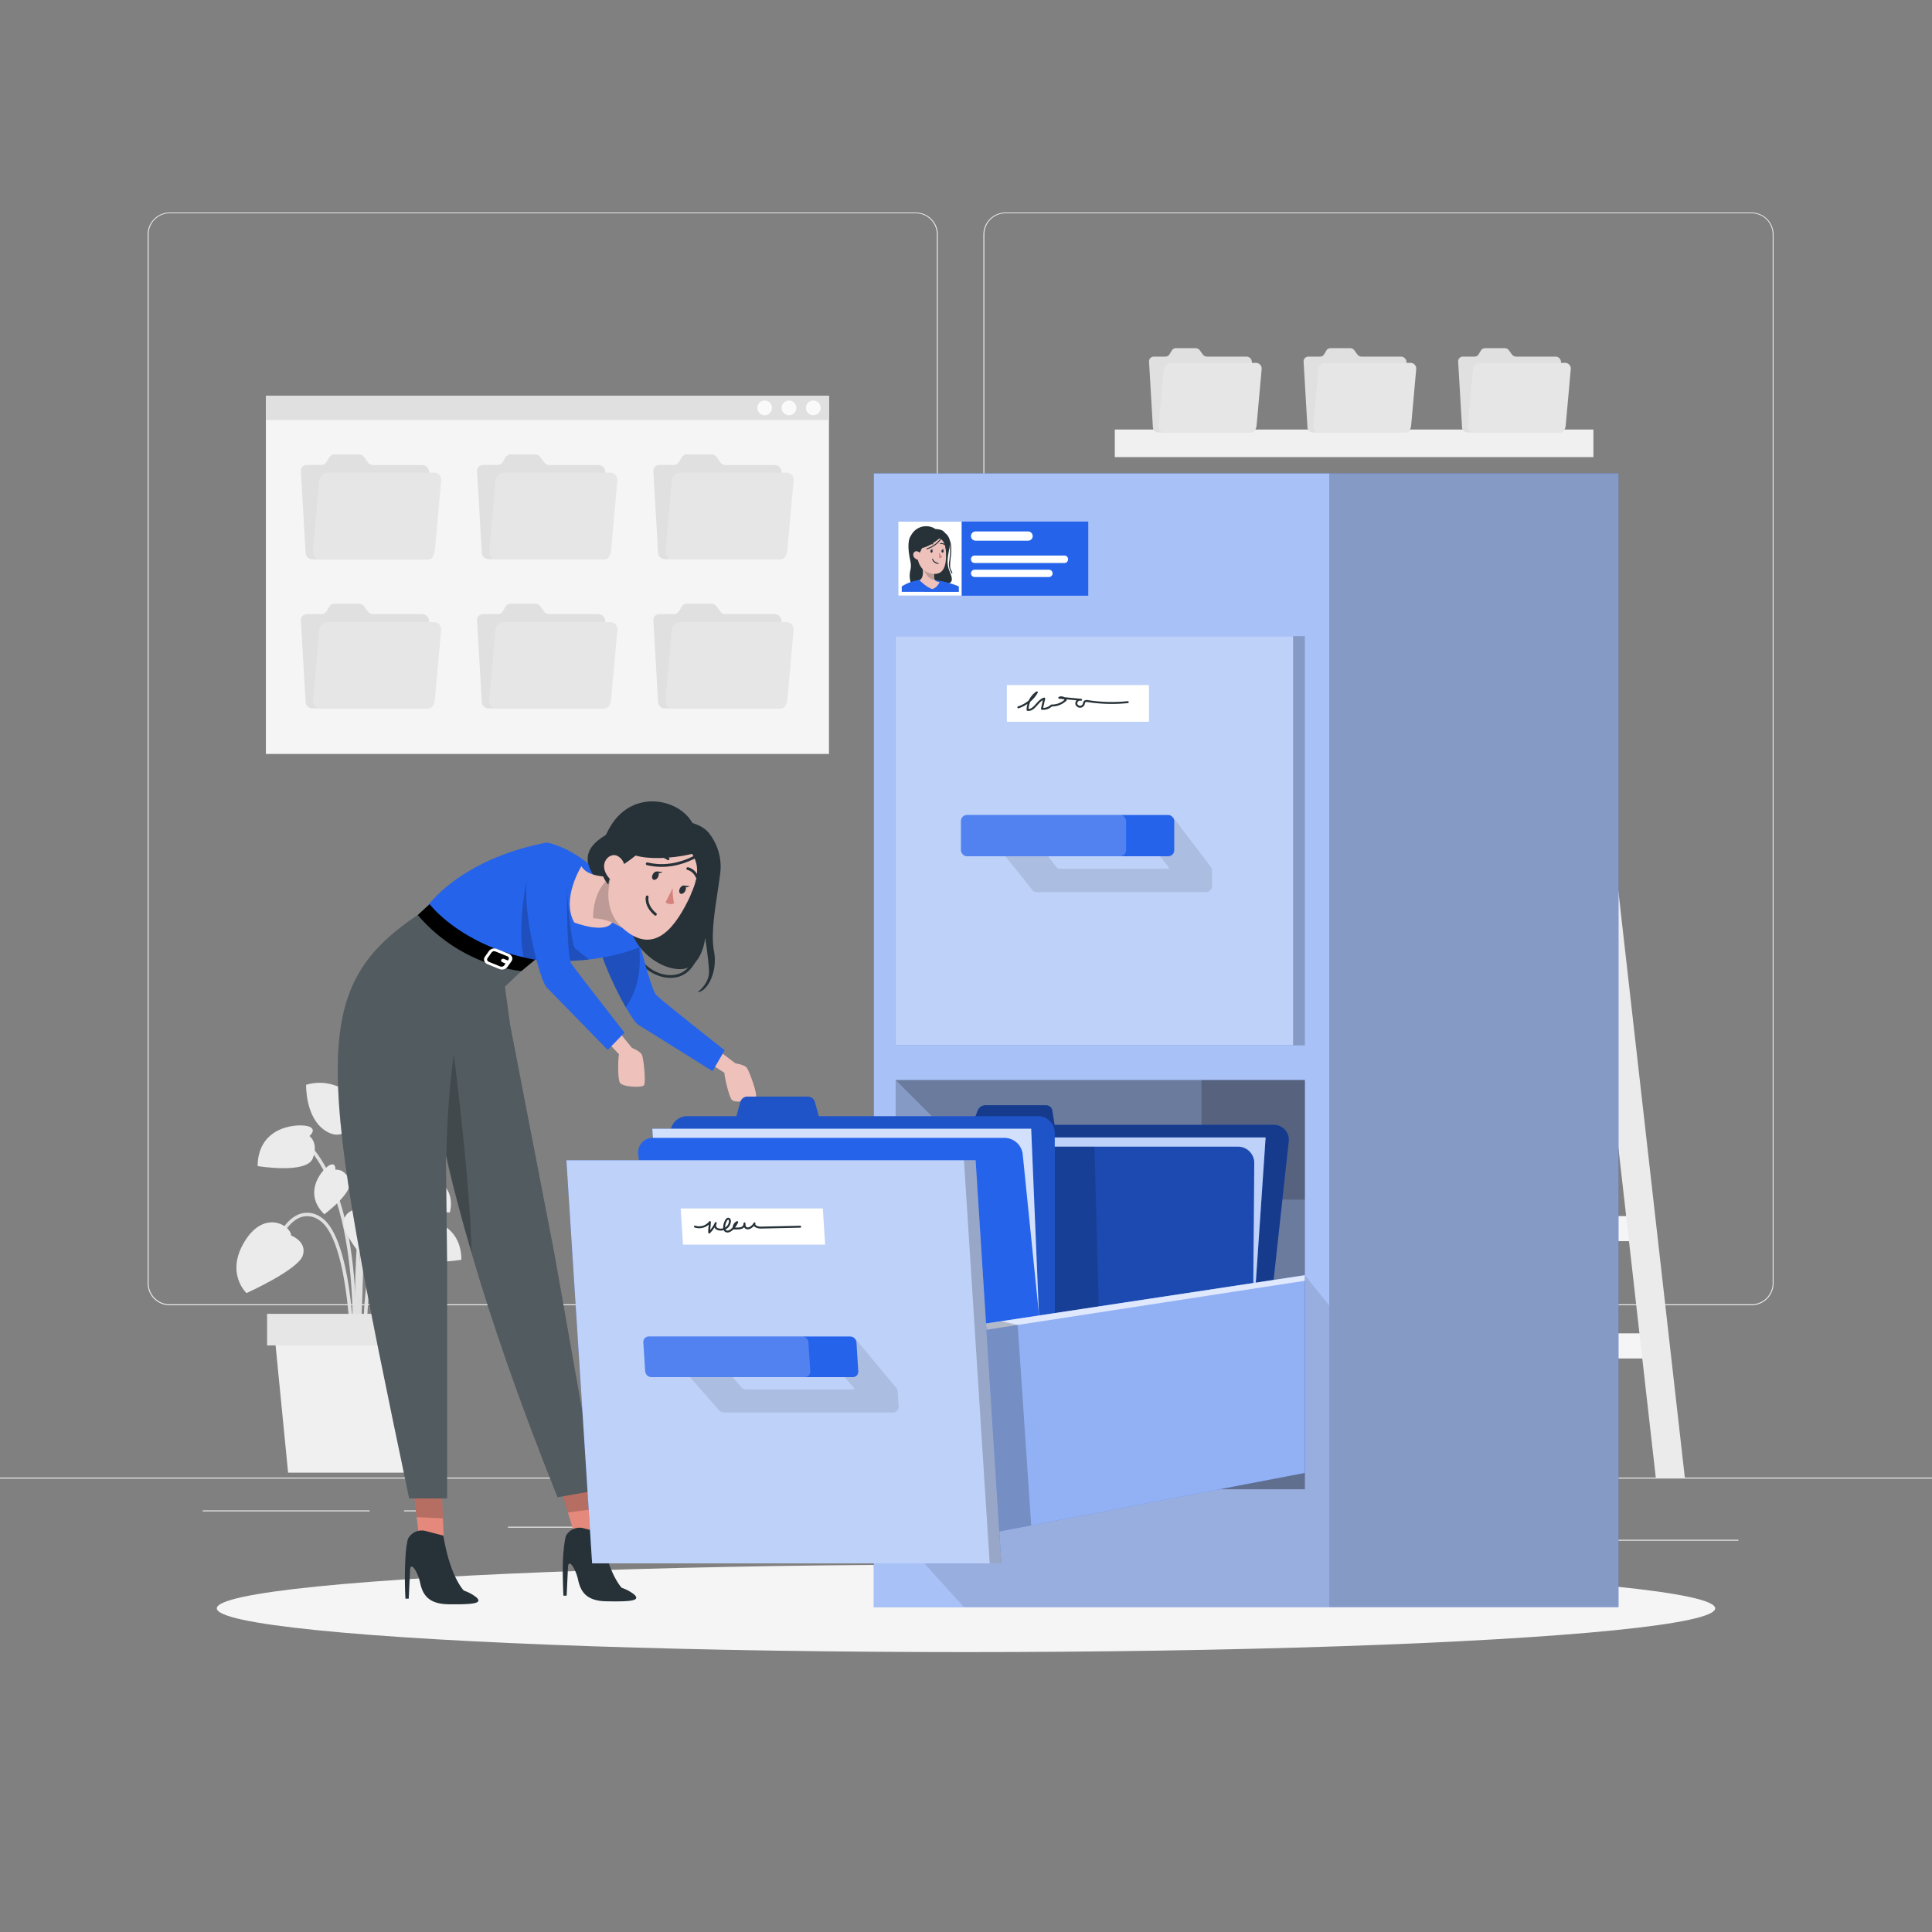 <svg xmlns="http://www.w3.org/2000/svg" viewBox="0 0 500 500"><rect x="0" y="0" width="500" height="500" fill="#808080" stroke="none"/><g id="freepik--background-complete--inject-36"><rect y="382.4" width="500" height="0.25" style="fill:#ebebeb"></rect><rect x="416.78" y="398.49" width="33.12" height="0.25" style="fill:#ebebeb"></rect><rect x="322.53" y="401.21" width="8.69" height="0.25" style="fill:#ebebeb"></rect><rect x="396.59" y="389.21" width="19.19" height="0.25" style="fill:#ebebeb"></rect><rect x="52.46" y="390.89" width="43.19" height="0.25" style="fill:#ebebeb"></rect><rect x="104.56" y="390.89" width="6.33" height="0.25" style="fill:#ebebeb"></rect><rect x="131.47" y="395.11" width="93.68" height="0.25" style="fill:#ebebeb"></rect><path d="M237,337.8H43.91a5.71,5.71,0,0,1-5.7-5.71V60.66A5.71,5.71,0,0,1,43.91,55H237a5.71,5.71,0,0,1,5.71,5.71V332.09A5.71,5.71,0,0,1,237,337.8ZM43.91,55.2a5.46,5.46,0,0,0-5.45,5.46V332.09a5.46,5.46,0,0,0,5.45,5.46H237a5.47,5.47,0,0,0,5.46-5.46V60.66A5.47,5.47,0,0,0,237,55.2Z" style="fill:#ebebeb"></path><path d="M453.31,337.8H260.21a5.72,5.72,0,0,1-5.71-5.71V60.66A5.72,5.72,0,0,1,260.21,55h193.1A5.71,5.71,0,0,1,459,60.66V332.09A5.71,5.71,0,0,1,453.31,337.8ZM260.21,55.2a5.47,5.47,0,0,0-5.46,5.46V332.09a5.47,5.47,0,0,0,5.46,5.46h193.1a5.47,5.47,0,0,0,5.46-5.46V60.66a5.47,5.47,0,0,0-5.46-5.46Z" style="fill:#ebebeb"></path><polygon points="359.66 169.43 407.69 169.43 406.95 162.94 358.92 162.94 359.66 169.43" style="fill:#f5f5f5"></polygon><polygon points="363.1 199.79 411.13 199.79 410.39 193.3 362.36 193.3 363.1 199.79" style="fill:#f5f5f5"></polygon><polygon points="366.54 230.15 414.57 230.15 413.83 223.65 365.8 223.65 366.54 230.15" style="fill:#f5f5f5"></polygon><polygon points="369.97 260.5 418.01 260.5 417.27 254.01 369.24 254.01 369.97 260.5" style="fill:#f5f5f5"></polygon><polygon points="373.41 290.86 421.44 290.86 420.71 284.36 372.68 284.36 373.41 290.86" style="fill:#f5f5f5"></polygon><polygon points="376.85 321.21 424.88 321.21 424.15 314.72 376.12 314.72 376.85 321.21" style="fill:#f5f5f5"></polygon><polygon points="380.29 351.57 428.32 351.57 427.59 345.07 379.56 345.07 380.29 351.57" style="fill:#f5f5f5"></polygon><polygon points="428.52 382.45 436.04 382.45 409.7 150.02 402.18 150.02 428.52 382.45" style="fill:#ebebeb"></polygon><polygon points="379.57 382.45 387.1 382.45 360.76 150.02 353.24 150.02 379.57 382.45" style="fill:#ebebeb"></polygon><rect x="288.5" y="111.15" width="123.86" height="7.14" transform="translate(700.87 229.45) rotate(180)" style="fill:#f0f0f0"></rect><path d="M311.26,91.7l-.73-1a1.38,1.38,0,0,0-1.12-.59h-5.08a1.22,1.22,0,0,0-1.06.59l-.6,1a1.23,1.23,0,0,1-1.06.59h-3a1.23,1.23,0,0,0-1.24,1.32l1,17a1.41,1.41,0,0,0,1.38,1.32h24a1.22,1.22,0,0,0,1.23-1.32l-1-17a1.41,1.41,0,0,0-1.38-1.32H312.38A1.38,1.38,0,0,1,311.26,91.7Z" style="fill:#e0e0e0"></path><path d="M325,93.91H303a1.85,1.85,0,0,0-1.81,1.65l-1.33,14.7a1.49,1.49,0,0,0,1.52,1.65h22a1.85,1.85,0,0,0,1.81-1.65l1.32-14.7A1.48,1.48,0,0,0,325,93.91Z" style="fill:#e6e6e6"></path><path d="M351.26,91.7l-.73-1a1.38,1.38,0,0,0-1.12-.59h-5.08a1.22,1.22,0,0,0-1.06.59l-.6,1a1.23,1.23,0,0,1-1.06.59h-3a1.23,1.23,0,0,0-1.24,1.32l1,17a1.41,1.41,0,0,0,1.38,1.32h24a1.22,1.22,0,0,0,1.23-1.32l-1-17a1.41,1.41,0,0,0-1.38-1.32H352.38A1.38,1.38,0,0,1,351.26,91.7Z" style="fill:#e0e0e0"></path><path d="M365,93.91H343a1.85,1.85,0,0,0-1.81,1.65l-1.33,14.7a1.49,1.49,0,0,0,1.52,1.65h22a1.85,1.85,0,0,0,1.81-1.65l1.32-14.7A1.48,1.48,0,0,0,365,93.91Z" style="fill:#e6e6e6"></path><path d="M391.26,91.7l-.73-1a1.38,1.38,0,0,0-1.12-.59h-5.08a1.22,1.22,0,0,0-1.06.59l-.6,1a1.23,1.23,0,0,1-1.06.59h-3a1.23,1.23,0,0,0-1.24,1.32l1,17a1.41,1.41,0,0,0,1.38,1.32h24a1.22,1.22,0,0,0,1.23-1.32l-1-17a1.41,1.41,0,0,0-1.38-1.32H392.38A1.38,1.38,0,0,1,391.26,91.7Z" style="fill:#e0e0e0"></path><path d="M405,93.91H383a1.85,1.85,0,0,0-1.81,1.65l-1.33,14.7a1.49,1.49,0,0,0,1.52,1.65h22a1.85,1.85,0,0,0,1.81-1.65l1.32-14.7A1.48,1.48,0,0,0,405,93.91Z" style="fill:#e6e6e6"></path><rect x="68.81" y="102.42" width="145.73" height="92.7" style="fill:#f5f5f5"></rect><rect x="68.81" y="102.42" width="145.73" height="6.28" style="fill:#e0e0e0"></rect><path d="M212.38,105.56a1.9,1.9,0,1,1-1.9-1.9A1.9,1.9,0,0,1,212.38,105.56Z" style="fill:#fafafa"></path><path d="M206.09,105.56a1.9,1.9,0,1,1-1.9-1.9A1.9,1.9,0,0,1,206.09,105.56Z" style="fill:#fafafa"></path><path d="M199.8,105.56a1.9,1.9,0,1,1-1.89-1.9A1.89,1.89,0,0,1,199.8,105.56Z" style="fill:#fafafa"></path><path d="M95.17,119.59l-.9-1.25a1.73,1.73,0,0,0-1.4-.73H86.55a1.51,1.51,0,0,0-1.31.73l-.75,1.25a1.54,1.54,0,0,1-1.32.73H79.4A1.52,1.52,0,0,0,77.87,122l1.22,21.11a1.75,1.75,0,0,0,1.72,1.64h29.9a1.52,1.52,0,0,0,1.53-1.64L111,122a1.75,1.75,0,0,0-1.72-1.64H96.56A1.75,1.75,0,0,1,95.17,119.59Z" style="fill:#e0e0e0"></path><path d="M112.29,122.33H84.9a2.31,2.31,0,0,0-2.26,2L81,142.66a1.85,1.85,0,0,0,1.88,2.05h27.39a2.29,2.29,0,0,0,2.25-2.05l1.65-18.28A1.85,1.85,0,0,0,112.29,122.33Z" style="fill:#e6e6e6"></path><path d="M140.78,119.59l-.9-1.25a1.73,1.73,0,0,0-1.4-.73h-6.32a1.51,1.51,0,0,0-1.31.73l-.75,1.25a1.54,1.54,0,0,1-1.32.73H125a1.52,1.52,0,0,0-1.53,1.64l1.22,21.11a1.75,1.75,0,0,0,1.72,1.64h29.9a1.52,1.52,0,0,0,1.53-1.64L156.63,122a1.75,1.75,0,0,0-1.72-1.64H142.17A1.75,1.75,0,0,1,140.78,119.59Z" style="fill:#e0e0e0"></path><path d="M157.9,122.33H130.51a2.3,2.3,0,0,0-2.26,2l-1.64,18.28a1.84,1.84,0,0,0,1.88,2.05h27.39a2.29,2.29,0,0,0,2.25-2.05l1.65-18.28A1.85,1.85,0,0,0,157.9,122.33Z" style="fill:#e6e6e6"></path><path d="M186.39,119.59l-.9-1.25a1.73,1.73,0,0,0-1.4-.73h-6.32a1.51,1.51,0,0,0-1.31.73l-.76,1.25a1.52,1.52,0,0,1-1.31.73h-3.77a1.52,1.52,0,0,0-1.53,1.64l1.22,21.11a1.75,1.75,0,0,0,1.72,1.64h29.9a1.52,1.52,0,0,0,1.53-1.64L202.24,122a1.75,1.75,0,0,0-1.72-1.64H187.78A1.73,1.73,0,0,1,186.39,119.59Z" style="fill:#e0e0e0"></path><path d="M203.5,122.33H176.11a2.3,2.3,0,0,0-2.25,2l-1.64,18.28a1.84,1.84,0,0,0,1.88,2.05h27.39a2.29,2.29,0,0,0,2.25-2.05l1.65-18.28A1.85,1.85,0,0,0,203.5,122.33Z" style="fill:#e6e6e6"></path><path d="M95.17,158.21l-.9-1.24a1.74,1.74,0,0,0-1.4-.74H86.55a1.51,1.51,0,0,0-1.31.74l-.75,1.24a1.52,1.52,0,0,1-1.32.73H79.4a1.53,1.53,0,0,0-1.53,1.65l1.22,21.11a1.75,1.75,0,0,0,1.72,1.64h29.9a1.53,1.53,0,0,0,1.53-1.64L111,160.59a1.75,1.75,0,0,0-1.72-1.65H96.56A1.72,1.72,0,0,1,95.17,158.21Z" style="fill:#e0e0e0"></path><path d="M112.29,161H84.9a2.31,2.31,0,0,0-2.26,2L81,181.29a1.85,1.85,0,0,0,1.88,2.05h27.39a2.3,2.3,0,0,0,2.25-2.05L114.17,163A1.85,1.85,0,0,0,112.29,161Z" style="fill:#e6e6e6"></path><path d="M140.78,158.21l-.9-1.24a1.74,1.74,0,0,0-1.4-.74h-6.32a1.51,1.51,0,0,0-1.31.74l-.75,1.24a1.52,1.52,0,0,1-1.32.73H125a1.52,1.52,0,0,0-1.53,1.65l1.22,21.11a1.75,1.75,0,0,0,1.72,1.64h29.9a1.53,1.53,0,0,0,1.53-1.64l-1.22-21.11a1.75,1.75,0,0,0-1.72-1.65H142.17A1.72,1.72,0,0,1,140.78,158.21Z" style="fill:#e0e0e0"></path><path d="M157.9,161H130.51a2.3,2.3,0,0,0-2.26,2l-1.64,18.28a1.85,1.85,0,0,0,1.88,2.05h27.39a2.3,2.3,0,0,0,2.25-2.05L159.78,163A1.85,1.85,0,0,0,157.9,161Z" style="fill:#e6e6e6"></path><path d="M186.39,158.21l-.9-1.24a1.74,1.74,0,0,0-1.4-.74h-6.32a1.51,1.51,0,0,0-1.31.74l-.76,1.24a1.49,1.49,0,0,1-1.31.73h-3.77a1.52,1.52,0,0,0-1.53,1.65l1.22,21.11a1.75,1.75,0,0,0,1.72,1.64h29.9a1.53,1.53,0,0,0,1.53-1.64l-1.22-21.11a1.75,1.75,0,0,0-1.72-1.65H187.78A1.71,1.71,0,0,1,186.39,158.21Z" style="fill:#e0e0e0"></path><path d="M203.5,161H176.11a2.3,2.3,0,0,0-2.25,2l-1.64,18.28a1.85,1.85,0,0,0,1.88,2.05h27.39a2.3,2.3,0,0,0,2.25-2.05L205.39,163A1.85,1.85,0,0,0,203.5,161Z" style="fill:#e6e6e6"></path><path d="M92.2,348.72c0-.35,1.19-35.11,6.84-40.61,5.5-5.34,11.81-.2,12.08,0l.56-.68c-.07-.06-7.19-5.88-13.26,0-5.9,5.74-7.06,39.76-7.1,41.21Z" style="fill:#e0e0e0"></path><path d="M91.71,355.55c.05-.42,3.87-41.73-11.22-59l-.67.58c14.84,17,11.05,58,11,58.37Z" style="fill:#e0e0e0"></path><path d="M92.27,351.18l.89-.06c0-.47-3-47,8.11-57.14l-.6-.65C89.29,303.79,92.15,349.25,92.27,351.18Z" style="fill:#e0e0e0"></path><path d="M90.83,351.15h.89c0-1.29-.37-31.41-8.93-36.31a6,6,0,0,0-5.53-.54c-5.18,2.14-7.74,11.34-7.85,11.74l.86.23c0-.09,2.55-9.18,7.33-11.16a5.22,5.22,0,0,1,4.75.49C90.47,320.26,90.83,350.84,90.83,351.15Z" style="fill:#e0e0e0"></path><path d="M94.16,351.17l.89-.05c0-.23-1.29-23.8,5.07-32.11,1.54-2,3.21-3,5-2.84,4.17.29,7.66,6.39,7.7,6.45l.77-.44c-.16-.27-3.77-6.57-8.41-6.9-2.08-.14-4,.93-5.75,3.2C92.85,327,94.11,350.19,94.16,351.17Z" style="fill:#e0e0e0"></path><path d="M92.77,354.38c.17-2.29,4.16-56.1-2.85-65.58l-.72.52c6.82,9.22,2.73,64.44,2.69,65Z" style="fill:#e0e0e0"></path><path d="M75.35,319.75s4.21,1.55,3,5.21-14.55,9.69-14.55,9.69-5.57-5.11-.46-13.41S75.24,317.13,75.35,319.75Z" style="fill:#ebebeb"></path><path d="M93.64,312.78s-4.48-.19-4.74,3.67S98.61,331,98.61,331s7.1-2.57,5.58-12.2S94.75,310.41,93.64,312.78Z" style="fill:#ebebeb"></path><path d="M97.43,294.3s-3-.32-2.75-2.14,11.61-6.5,18.32,1.07c0,0-4.3,7.38-10.51,7.48S97.43,294.3,97.43,294.3Z" style="fill:#ebebeb"></path><path d="M91.86,289.89s2.71,1.3,3.47-.37-6.42-11.65-16.11-8.78c0,0-.26,8.54,5,11.9S91.86,289.89,91.86,289.89Z" style="fill:#ebebeb"></path><path d="M106,318.28s-2.06-1.67.16-2.48,13.14-.58,13.26,10.23c0,0-12.71,2.11-14.29-2S106,318.28,106,318.28Z" style="fill:#ebebeb"></path><path d="M80.08,294s2.06-1.66-.16-2.47S66.78,291,66.67,301.78c0,0,12.71,2.12,14.28-2S80.08,294,80.08,294Z" style="fill:#ebebeb"></path><path d="M86.8,302.74s.18-2-1.45-1.23-7.32,6.93-1.42,12.75c0,0,7.93-5.87,6.5-8.94S86.8,302.74,86.8,302.74Z" style="fill:#ebebeb"></path><path d="M107.84,305.62s-1.23-1.61.58-1.81,9.89,2,8,10c0,0-9.85-.74-10.27-4.1S107.84,305.62,107.84,305.62Z" style="fill:#ebebeb"></path><polygon points="74.56 381.12 108.36 381.12 112.01 344.11 70.92 344.11 74.56 381.12" style="fill:#f0f0f0"></polygon><rect x="69.11" y="340.03" width="44.7" height="8.17" transform="translate(182.93 688.22) rotate(180)" style="fill:#e6e6e6"></rect></g><g id="freepik--Shadow--inject-36"><ellipse id="freepik--path--inject-36" cx="250" cy="416.24" rx="193.89" ry="11.32" style="fill:#f5f5f5"></ellipse></g><g id="freepik--Character--inject-36"><path d="M181.53,240.12c-.09,3.68-.76,8.36-3.65,11-3.72,3.35-10,1-12.37-2.86" style="fill:none;stroke:#263238;stroke-linecap:round;stroke-linejoin:round;stroke-width:0.707px"></path><path d="M181.33,268.35l9,6.85s2.31.31,2.95,1.15,2.82,6.84,2.34,7.57-5.33,1.75-6.21.73-2-6.48-1.93-7l-11.61-7.57Z" style="fill:#eec1bb"></path><path d="M187.55,271.82l-3.15,5.39s-16.51-10.33-19.21-12c-.6-.36-1.82-2.07-3.26-4.57-5.17-9-13.21-28.06-5.64-31.84,4.14-2.07,6.53,4.51,6.53,4.51s.48,2.09,1.21,5c.29,1.19.62,2.53,1,3.93,0,0,0,0,0,0,1.67,6.54,3.83,14.4,4.86,15.33C171.66,259.32,187.55,271.82,187.55,271.82Z" style="fill:#2563EB"></path><path d="M161.93,260.67c-5.17-9-13.21-28.06-5.64-31.84,4.14-2.07,6.53,4.51,6.53,4.51s.48,2.09,1.21,5a28.89,28.89,0,0,1,1,3.93s0,0,0,0C165.85,247,166.33,254.72,161.93,260.67Z" style="opacity:0.2;isolation:isolate"></path><path d="M138.5,248.37s-5.38,1.84-14.41-2.28c-3.94-1.79-13.48-11.53-13.48-11.53s8.2-12.13,30.85-16.51c0,0,14.88,1.93,26.11,26.17C167.57,244.22,156.57,250.21,138.5,248.37Z" style="fill:#2563EB"></path><path d="M156.4,262.39l7.14,8.8s2.17.85,2.6,1.82,1.11,7.31.47,7.91-5.59.44-6.21-.77-.42-6.77-.2-7.29l-9.48-10.11Z" style="fill:#eec1bb"></path><polygon points="155.48 398.45 149.41 399.52 146.93 391.25 144.66 383.66 151.65 381.22 153.68 390.34 155.48 398.45" style="fill:#e4897b"></polygon><polygon points="153.72 390.52 146.96 391.42 144.67 383.74 151.66 381.26 153.72 390.52" style="opacity:0.2;isolation:isolate"></polygon><polygon points="114.99 401.24 108.83 401.24 107.82 392.57 106.9 384.65 114.22 383.44 114.63 392.86 114.99 401.24" style="fill:#e4897b"></polygon><polygon points="114.63 392.94 107.82 392.64 106.9 384.69 114.22 383.45 114.63 392.94" style="opacity:0.2;isolation:isolate"></polygon><path d="M123.34,413.44a10.44,10.44,0,0,0-3.29-1.79h0s-3.58-3.54-5.3-14.23l-4.68-1.22a4,4,0,0,0-4.26,1.67,2.17,2.17,0,0,0-.3.61A27.36,27.36,0,0,0,105,402a96.9,96.9,0,0,0-.07,11.73h.85l.34-7.36c.12-2.5,2,.43,2.58,3.12s1.71,5.56,7.19,5.69C122.3,415.26,125,415,123.34,413.44Z" style="fill:#263238"></path><path d="M164.2,412.72a10.33,10.33,0,0,0-3.29-1.79h0s-3.57-3.55-5.29-14.23l-4.69-1.22a4,4,0,0,0-4.26,1.66,2.07,2.07,0,0,0-.29.62,25.22,25.22,0,0,0-.5,3.47c-.48,3.62-.07,11.73-.07,11.73h.84l.34-7.36c.13-2.5,2,.43,2.59,3.12s1.71,5.56,7.19,5.69C163.16,414.54,165.82,414.29,164.2,412.72Z" style="fill:#263238"></path><path d="M154.29,385.71l-10,1.76c-10.07-25.07-17.22-46-22.28-63.35-2.72-9.37-5-17.71-6.62-25.1l.31,27.29v61.47H105.9c-23.57-112.27-26.45-131.63,2.23-151l3.05-2.78s1,5.12,9.67,10.39c7.26,4.41,16.39,4.7,16.39,4.7l-6.58,6.26,1.33,9.77,11.51,59.49Z" style="fill:#263238"></path><g style="opacity:0.2"><path d="M154.29,385.71l-10,1.76c-10.07-25.07-17.22-46-22.28-63.35-2.72-9.37-5-17.71-6.62-25.1l.31,27.29v61.47H105.9c-23.57-112.27-26.45-131.63,2.23-151l3.05-2.78s1,5.12,9.67,10.39c7.26,4.41,16.39,4.7,16.39,4.7l-6.58,6.26,1.33,9.77,11.51,59.49Z" style="fill:#fff"></path></g><path d="M122,324.12c-2.72-9.37-4.84-17.71-6.47-25.1a230.59,230.59,0,0,1,1.9-26.17S121.79,306.61,122,324.12Z" style="opacity:0.2;isolation:isolate"></path><path d="M111.18,234S119.5,245,138.5,248.37l-3.56,2.95a42.3,42.3,0,0,1-26.81-14.5Z"></path><path d="M132.52,247.67a1.53,1.53,0,0,0-.87-.84l-3-1.22a1.77,1.77,0,0,0-2.11.51l-1.06,1.5a1.15,1.15,0,0,0-.14,1.09,1.44,1.44,0,0,0,.74.78l.13.06,3,1.22a1.8,1.8,0,0,0,2.11-.52l1.05-1.49A1.18,1.18,0,0,0,132.52,247.67Zm-3,2.47-3-1.22a.74.74,0,0,1-.42-.41.56.56,0,0,1,.07-.53l1.06-1.49a.84.84,0,0,1,1-.25l3,1.22.06,0a.7.7,0,0,1,.36.38.56.56,0,0,1-.07.53l-.16.22a.33.33,0,0,0-.1-.06l-.84-.35a.59.59,0,0,0-.74.2.44.44,0,0,0,.26.63l.83.35h0l-.34.49A.88.88,0,0,1,129.57,250.14Z" style="fill:#fff"></path><path d="M183.46,215.59a14,14,0,0,1,2.85,11c-.71,5.83-2.55,14.3-1.53,19.59s-1.73,10.48-4.23,10.58c0,0,3.07-2.2,2.94-5.43s-1-8.64-1-8.64-.43,5.46-4,7.53-12.47-1.3-15.32-9.65-7.42-10.63-9.69-14.25-2.15-7,3.36-10.25S178.72,209.71,183.46,215.59Z" style="fill:#263238"></path><path d="M161.06,240.12l-2.61-1.38h0c-2,3.05-9.83,0-9.83,0-3.46-6.12,1.85-14.57,1.85-14.57,1.5,2.77,6.67,2.77,7.77,2.72h.21Z" style="fill:#eec1bb"></path><path d="M161.06,240.12l-2.61-1.38h0a14.52,14.52,0,0,0-4.93-1.09s-.42-6.32,3.93-10.25a2.87,2.87,0,0,1,.79-.51h.21Z" style="opacity:0.2;isolation:isolate"></path><path d="M178.15,213.56s9.48,4.6,6.51,12.7a13,13,0,0,1-11,8.49Z" style="fill:#263238"></path><path d="M174.91,216.81c6.72,3.87,6.82,8.72,3.32,15.93-4.37,9-9.83,14.07-17.18,7.38C151.07,231,163.73,210.38,174.91,216.81Z" style="fill:#eec1bb"></path><path d="M174.1,229.86a16.43,16.43,0,0,0,.35,3.92,2.14,2.14,0,0,1-2.21-.26Z" style="fill:#d4827d"></path><path d="M170.3,227c-.31.56-.86.84-1.23.64s-.43-.82-.12-1.38.85-.85,1.22-.65S170.6,226.38,170.3,227Z" style="fill:#263238"></path><path d="M170,225.51l1.48.18S170.32,226.39,170,225.51Z" style="fill:#263238"></path><path d="M177.32,230.62c-.3.56-.85.85-1.22.65s-.43-.83-.13-1.39.86-.85,1.23-.64S177.63,230.06,177.32,230.62Z" style="fill:#263238"></path><path d="M177,229.18l1.48.19S177.34,230.06,177,229.18Z" style="fill:#263238"></path><path d="M172.9,222.26a4,4,0,0,0-3.5-.66" style="fill:none;stroke:#263238;stroke-linecap:round;stroke-linejoin:round;stroke-width:0.707px"></path><path d="M178,224.79a3.6,3.6,0,0,1,2.36,2.1" style="fill:none;stroke:#263238;stroke-linecap:round;stroke-linejoin:round;stroke-width:0.707px"></path><path d="M161,223.92s6.33-3.72,8.3-8.26c0,0,16.47,2.22,9.34,16.13,0,0,8.22-11.27-3.19-18.19s-21.12,6.8-18,15.28C157.44,228.88,157.1,226.25,161,223.92Z" style="fill:#263238"></path><path d="M179.58,213.78s3.88,2.11,4.48,4.5-14.37,5.41-20.66,2.75c0,0-5.57,3.94-6,7.85,0,0-5.32-5.29.67-15.16S176.64,206.85,179.58,213.78Z" style="fill:#263238"></path><path d="M161.31,226a3.41,3.41,0,0,0-1.62-4.53c-2.22-1-5.68,2.74-1.08,6.75C159.27,228.77,160.11,228.28,161.31,226Z" style="fill:#eec1bb"></path><path d="M184,218.94s-7.18,6.81-16.51,4.61" style="fill:none;stroke:#263238;stroke-linecap:round;stroke-linejoin:round;stroke-width:0.707px"></path><path d="M167.49,232.11s-.56,2.25,2.13,4.5" style="fill:none;stroke:#263238;stroke-linecap:round;stroke-linejoin:round;stroke-width:0.707px"></path><path d="M152.48,248.32a64.72,64.72,0,0,1-14,.05,10.36,10.36,0,0,1-2.75.39,30.64,30.64,0,0,1-.78-5.57c-.27-6.16,1.09-17.1,2.58-19s8.37.9,9.18,6.09c0,0,.94,14,2.19,15.21C149.62,246.13,151.21,247.36,152.48,248.32Z" style="opacity:0.2;isolation:isolate"></path><path d="M141.46,218.94c-10.72,1.56-2.24,34.35,0,36.59s15.82,16.2,15.82,16.2l4.34-4.49s-12.46-15.92-13.81-17.92S146.73,224,146.73,224,147,218.14,141.46,218.94Z" style="fill:#2563EB"></path></g><g id="freepik--filing-cabinet--inject-36"><rect x="226.15" y="122.52" width="192.7" height="293.39" style="fill:#2563EB"></rect><rect x="226.15" y="122.52" width="192.7" height="293.39" style="fill:#fff;opacity:0.6"></rect><rect x="344.01" y="122.52" width="74.84" height="293.39" style="opacity:0.2;isolation:isolate"></rect><rect x="231.79" y="279.51" width="105.91" height="105.91" style="opacity:0.2;isolation:isolate"></rect><rect x="310.95" y="279.51" width="26.75" height="105.91" style="opacity:0.2;isolation:isolate"></rect><polygon points="231.79 279.51 262.74 310.45 310.94 310.45 337.7 310.45 337.7 279.51 231.79 279.51" style="opacity:0.2;isolation:isolate"></polygon><rect x="231.79" y="164.63" width="105.91" height="105.91" style="opacity:0.2;isolation:isolate"></rect><rect x="231.79" y="164.63" width="102.89" height="105.91" style="fill:#2563EB"></rect><rect x="231.79" y="164.63" width="102.89" height="105.91" style="fill:#fff;opacity:0.7"></rect><rect x="260.57" y="177.3" width="36.79" height="9.49" style="fill:#fff"></rect><path d="M313.39,224.41l-9.74-12.84h-1.94v8.72h-2.57l3.31,4.12a.27.27,0,0,1-.21.43H274.5a1.61,1.61,0,0,1-1.26-.63l-3-3.92H259.14l8,10a1.6,1.6,0,0,0,1.24.59h43.72a1.58,1.58,0,0,0,1.58-1.58v-3.95A1.58,1.58,0,0,0,313.39,224.41Z" style="opacity:0.1;isolation:isolate"></path><rect x="248.7" y="210.92" width="55.19" height="10.68" rx="1.55" style="fill:#2563EB"></rect><rect x="248.7" y="210.92" width="42.73" height="10.68" rx="1.55" style="fill:#fff;opacity:0.2"></rect><path d="M263.55,183.06a8.69,8.69,0,0,0,4.79-3.88,5.61,5.61,0,0,0-2.41,4.53c1.78.28,2.58-2.44,4.32-2.92l-.6,2.64a3.14,3.14,0,0,0,2.49-.85,5.11,5.11,0,0,0,3.68-1.44,1.36,1.36,0,0,0-1.68-.57l5.65.53a1,1,0,0,0-1.24,1.05,1,1,0,0,0,1.6.53,1,1,0,0,0,.34-.52,1.69,1.69,0,0,1,.16-.51c.2-.28.61-.25.94-.2a39.76,39.76,0,0,0,10.28.26" style="fill:none;stroke:#263238;stroke-linecap:round;stroke-linejoin:round;stroke-width:0.5px"></path><polygon points="337.7 330.02 344.01 337.87 344.01 415.91 249.47 415.91 226.15 390.21 337.7 330.02" style="opacity:0.1;isolation:isolate"></polygon><rect x="232.45" y="134.98" width="49.19" height="19.19" style="fill:#2563EB"></rect><rect x="232.45" y="134.98" width="16.42" height="19.19" style="fill:#fff"></rect><path d="M245.73,141.68c-.53,2.92-.84,4.24.11,6.42s.44,2.67-.61,3-9,2.34-9.62-.55.52-2.94,0-5.3-.84-5.15.08-6.5S245.73,141.68,245.73,141.68Z" style="fill:#263238"></path><path d="M233.37,151.77a11.59,11.59,0,0,1,6.72-1.79,23,23,0,0,1,8.06,1.79v1.41H233.37Z" style="fill:#2563EB"></path><path d="M243.14,150.6a3,3,0,0,1-1.81,1.85c-1.38-.3-3.36-2.28-3.36-2.28,1.17-.67.94-2.62.67-3.8v0a8.87,8.87,0,0,0-.24-.88.1.1,0,0,1,0,0l1.47-.22,2.17,1.92s0,.15-.08.38a5.86,5.86,0,0,0-.11,2.32,1,1,0,0,0,.12.25A1.51,1.51,0,0,0,243.14,150.6Z" style="fill:#eec1bb"></path><path d="M242,150.06a2.46,2.46,0,0,1-.72-.12c-1.39-.43-2.21-2.37-2.59-3.57v0a7.52,7.52,0,0,1-.24-.88.1.1,0,0,1,0,0l3.56,2.08a5.86,5.86,0,0,0-.11,2.32A1,1,0,0,0,242,150.06Z" style="opacity:0.2;isolation:isolate"></path><path d="M241.62,137.09s3.77-.12,4.17,2.94a4.63,4.63,0,0,1-2.06,4.52Z" style="fill:#263238"></path><path d="M241.13,138.66c2.78.11,3.61,1.63,3.7,4.5.12,3.58-.77,6.09-4.21,5.19C235.94,147.13,236.52,138.48,241.13,138.66Z" style="fill:#eec1bb"></path><path d="M243.05,142.93a5.58,5.58,0,0,0,.76,1.18.77.77,0,0,1-.75.29Z" style="fill:#d4827d"></path><path d="M241.36,142.64c0,.23-.13.41-.29.41s-.27-.19-.27-.42.13-.41.29-.41S241.36,142.41,241.36,142.64Z" style="fill:#263238"></path><path d="M241,142.23l.5-.19S241.27,142.46,241,142.23Z" style="fill:#263238"></path><path d="M244.19,142.63c0,.23-.13.42-.28.41s-.27-.19-.27-.41.13-.41.28-.41S244.2,142.41,244.19,142.63Z" style="fill:#263238"></path><path d="M243.86,142.23l.5-.19S244.11,142.45,243.86,142.23Z" style="fill:#263238"></path><path d="M240.18,141.22a.11.11,0,0,1-.08,0,.13.13,0,0,1,0-.18,1.53,1.53,0,0,1,1.33-.41.12.12,0,0,1,.11.14.14.14,0,0,1-.15.11,1.26,1.26,0,0,0-1.1.33A.13.13,0,0,1,240.18,141.22Z" style="fill:#263238"></path><path d="M244.52,141.08l-.07,0a1.21,1.21,0,0,0-1-.26.13.13,0,0,1-.16-.08.13.13,0,0,1,.08-.16,1.41,1.41,0,0,1,1.22.29.14.14,0,0,1,0,.18A.12.12,0,0,1,244.52,141.08Z" style="fill:#263238"></path><path d="M237.91,143.22a8.31,8.31,0,0,0,1.26-4s5.59-2,5.65,3.56c0,0,.73-4.94-4-5.23s-5.56,5.66-3.18,7.84C237.6,145.39,237.06,144.62,237.91,143.22Z" style="fill:#263238"></path><path d="M242.11,136.92s1.58,0,2.16.68-3.65,4.11-6.09,4.31c0,0-1.11,2.18-.58,3.48,0,0-2.56-.79-2.3-4.92A4.38,4.38,0,0,1,242.11,136.92Z" style="fill:#263238"></path><path d="M238.35,143.82a1.23,1.23,0,0,0-1.27-1.16c-.87.06-1.34,1.81.78,2.32C238.16,145.05,238.35,144.76,238.35,143.82Z" style="fill:#eec1bb"></path><path d="M239.9,142.16a.13.13,0,0,1-.12-.1.11.11,0,0,1,.09-.15,6.89,6.89,0,0,0,4.38-4.13.13.13,0,0,1,.24.08,7.14,7.14,0,0,1-4.56,4.29Z" style="fill:#263238"></path><path d="M242.75,145.94h0a1.81,1.81,0,0,1-1.52-1.17.13.13,0,0,1,.09-.15.13.13,0,0,1,.16.09s.2.74,1.33,1a.13.13,0,0,1,.09.15A.12.12,0,0,1,242.75,145.94Z" style="fill:#263238"></path><path d="M246.34,148.39a.13.13,0,0,1-.12-.09,3,3,0,0,0-.22-.48,4.18,4.18,0,0,1-.29-2.85l0-.19c.28-2.23.59-4.76-1.17-6.32a.12.12,0,0,1,0-.17.13.13,0,0,1,.18,0c1.87,1.64,1.54,4.24,1.26,6.53l0,.19c-.22,1.76,0,2.22.27,2.7a4.28,4.28,0,0,1,.22.52.12.12,0,0,1-.07.16Z" style="fill:#263238"></path><path d="M266.07,139.93H252.49a1.2,1.2,0,0,1-1.2-1.2h0a1.19,1.19,0,0,1,1.2-1.19h13.58a1.19,1.19,0,0,1,1.19,1.19h0A1.19,1.19,0,0,1,266.07,139.93Z" style="fill:#fff"></path><path d="M275.47,145.71H252.23a.94.94,0,0,1-.94-.94h0a.94.94,0,0,1,.94-1h23.24a.94.94,0,0,1,.94,1h0A.94.94,0,0,1,275.47,145.71Z" style="fill:#fff"></path><path d="M271.47,149.33H252.23a.94.94,0,0,1-.94-.94h0a.94.94,0,0,1,.94-.95h19.24a.94.94,0,0,1,.94.95h0A.94.94,0,0,1,271.47,149.33Z" style="fill:#fff"></path><path d="M329.61,291.11H272.93l-.58-3.66a1.67,1.67,0,0,0-1.69-1.42H255a2.2,2.2,0,0,0-2,1.42l-1.37,3.66H238.91a5,5,0,0,0-4.87,4.4l-7.75,71a3.87,3.87,0,0,0,3.91,4.41h90.7a5,5,0,0,0,4.86-4.41l7.75-71A3.86,3.86,0,0,0,329.61,291.11Z" style="fill:#2563EB"></path><path d="M329.61,291.11H272.93l-.58-3.66a1.67,1.67,0,0,0-1.69-1.42H255a2.2,2.2,0,0,0-2,1.42l-1.37,3.66H238.91a5,5,0,0,0-4.87,4.4l-7.75,71a3.87,3.87,0,0,0,3.91,4.41h90.7a5,5,0,0,0,4.86-4.41l7.75-71A3.86,3.86,0,0,0,329.61,291.11Z" style="opacity:0.4;isolation:isolate"></path><polygon points="226.44 368.2 229.48 294.38 327.54 294.38 322.66 366.58 226.44 368.2" style="fill:#2563EB"></polygon><polygon points="226.44 368.2 229.48 294.38 327.54 294.38 322.66 366.58 226.44 368.2" style="fill:#fff;opacity:0.7"></polygon><path d="M319.64,371.2H228.93a4.22,4.22,0,0,1-4.35-4.11l.55-66.22a4.28,4.28,0,0,1,4.41-4.11h90.71a4.22,4.22,0,0,1,4.35,4.11l-.54,66.22A4.3,4.3,0,0,1,319.64,371.2Z" style="fill:#2563EB"></path><path d="M319.64,371.2H228.93a4.22,4.22,0,0,1-4.35-4.11l.55-66.22a4.28,4.28,0,0,1,4.41-4.11h90.71a4.22,4.22,0,0,1,4.35,4.11l-.54,66.22A4.3,4.3,0,0,1,319.64,371.2Z" style="opacity:0.25;isolation:isolate"></path><polygon points="283.24 296.76 285.08 363.94 235.45 363.94 232.57 296.76 283.24 296.76" style="opacity:0.15;isolation:isolate"></polygon><path d="M268.58,288.86H211.9l-1-3.64a1.9,1.9,0,0,0-1.84-1.42H193.43a1.9,1.9,0,0,0-1.84,1.42l-1,3.64H177.88a4.38,4.38,0,0,0-4.38,4.38v70.64a4.38,4.38,0,0,0,4.38,4.38h90.7a4.39,4.39,0,0,0,4.39-4.38V293.24A4.39,4.39,0,0,0,268.58,288.86Z" style="fill:#2563EB"></path><path d="M268.58,288.86H211.9l-1-3.64a1.9,1.9,0,0,0-1.84-1.42H193.43a1.9,1.9,0,0,0-1.84,1.42l-1,3.64H177.88a4.38,4.38,0,0,0-4.38,4.38v70.64a4.38,4.38,0,0,0,4.38,4.38h90.7a4.39,4.39,0,0,0,4.39-4.38V293.24A4.39,4.39,0,0,0,268.58,288.86Z" style="opacity:0.15;isolation:isolate"></path><polygon points="173.83 365.56 168.81 292.11 266.87 292.11 269.87 363.94 173.83 365.56" style="fill:#2563EB"></polygon><polygon points="173.83 365.56 168.81 292.11 266.87 292.11 269.87 363.94 173.83 365.56" style="fill:#fff;opacity:0.8"></polygon><path d="M267.35,368.54h-90.7a4.81,4.81,0,0,1-4.8-4.09l-6.69-65.88a3.77,3.77,0,0,1,4-4.09h90.71a4.79,4.79,0,0,1,4.79,4.09l6.69,65.88A3.77,3.77,0,0,1,267.35,368.54Z" style="fill:#2563EB"></path><polygon points="243.72 344.26 337.7 330.02 337.7 381.19 250.6 397.86 243.72 344.26" style="fill:#2563EB"></polygon><polygon points="243.72 344.26 337.7 330.02 337.7 381.19 250.6 397.86 243.72 344.26" style="fill:#fff;opacity:0.5"></polygon><polygon points="243.72 344.26 245.04 345.71 337.7 331.46 337.7 330.02 243.72 344.26" style="fill:#fff;opacity:0.7"></polygon><polygon points="259.14 341.93 263.38 342.89 266.87 394.75 250.6 397.86 243.72 344.26 259.14 341.93" style="opacity:0.2;isolation:isolate"></polygon><polygon points="259.14 404.6 153.24 404.6 146.58 300.27 252.49 300.27 259.14 404.6" style="fill:#2563EB"></polygon><polygon points="259.14 404.6 153.24 404.6 146.58 300.27 252.49 300.27 259.14 404.6" style="fill:#fff;opacity:0.7"></polygon><polygon points="259.14 404.6 256.13 404.6 249.47 300.27 252.49 300.27 259.14 404.6" style="opacity:0.2;isolation:isolate"></polygon><polygon points="213.54 322.11 176.75 322.11 176.16 312.75 212.95 312.75 213.54 322.11" style="fill:#fff"></polygon><path d="M231.94,359.16l-10.55-12.65h-1.94l.55,8.59h-2.57l3.56,4.06a.25.25,0,0,1-.18.42H193.07a1.72,1.72,0,0,1-1.3-.62l-3.22-3.86H177.43l8.66,9.87a1.7,1.7,0,0,0,1.27.59h43.73a1.46,1.46,0,0,0,1.48-1.56l-.25-3.89A1.69,1.69,0,0,0,231.94,359.16Z" style="opacity:0.1;isolation:isolate"></path><path d="M220.71,356.4H168.62a1.66,1.66,0,0,1-1.64-1.53l-.48-7.47a1.42,1.42,0,0,1,1.45-1.52H220a1.67,1.67,0,0,1,1.65,1.52l.47,7.47A1.42,1.42,0,0,1,220.71,356.4Z" style="fill:#2563EB"></path><path d="M208.25,356.4H168.62a1.66,1.66,0,0,1-1.64-1.53l-.48-7.47a1.42,1.42,0,0,1,1.45-1.52h39.63a1.65,1.65,0,0,1,1.64,1.52l.48,7.47A1.43,1.43,0,0,1,208.25,356.4Z" style="fill:#fff;opacity:0.2"></path><path d="M179.85,317.44a3.52,3.52,0,0,0,3.87-1.17c0,.79-.23,1.81-.18,2.71a8.48,8.48,0,0,0,1.7-2.45c-.74,1.63,1.2,2,2.34,1.46a2.28,2.28,0,0,0,1.33-1.95c0-.26-.11-.58-.37-.63s-.46.17-.59.38c-.46.71-1,2.67.12,2.91s2.42-1.65,2.72-2.42a1.7,1.7,0,0,0-.93,1.66c1.16-.05,2.75.23,2.82-1.33-.1,2.06,1.86,1.36,2.58,0-.23.73.86,1.1,1.62,1.09l10.21-.23" style="fill:none;stroke:#263238;stroke-linecap:round;stroke-linejoin:round;stroke-width:0.5px"></path></g></svg>